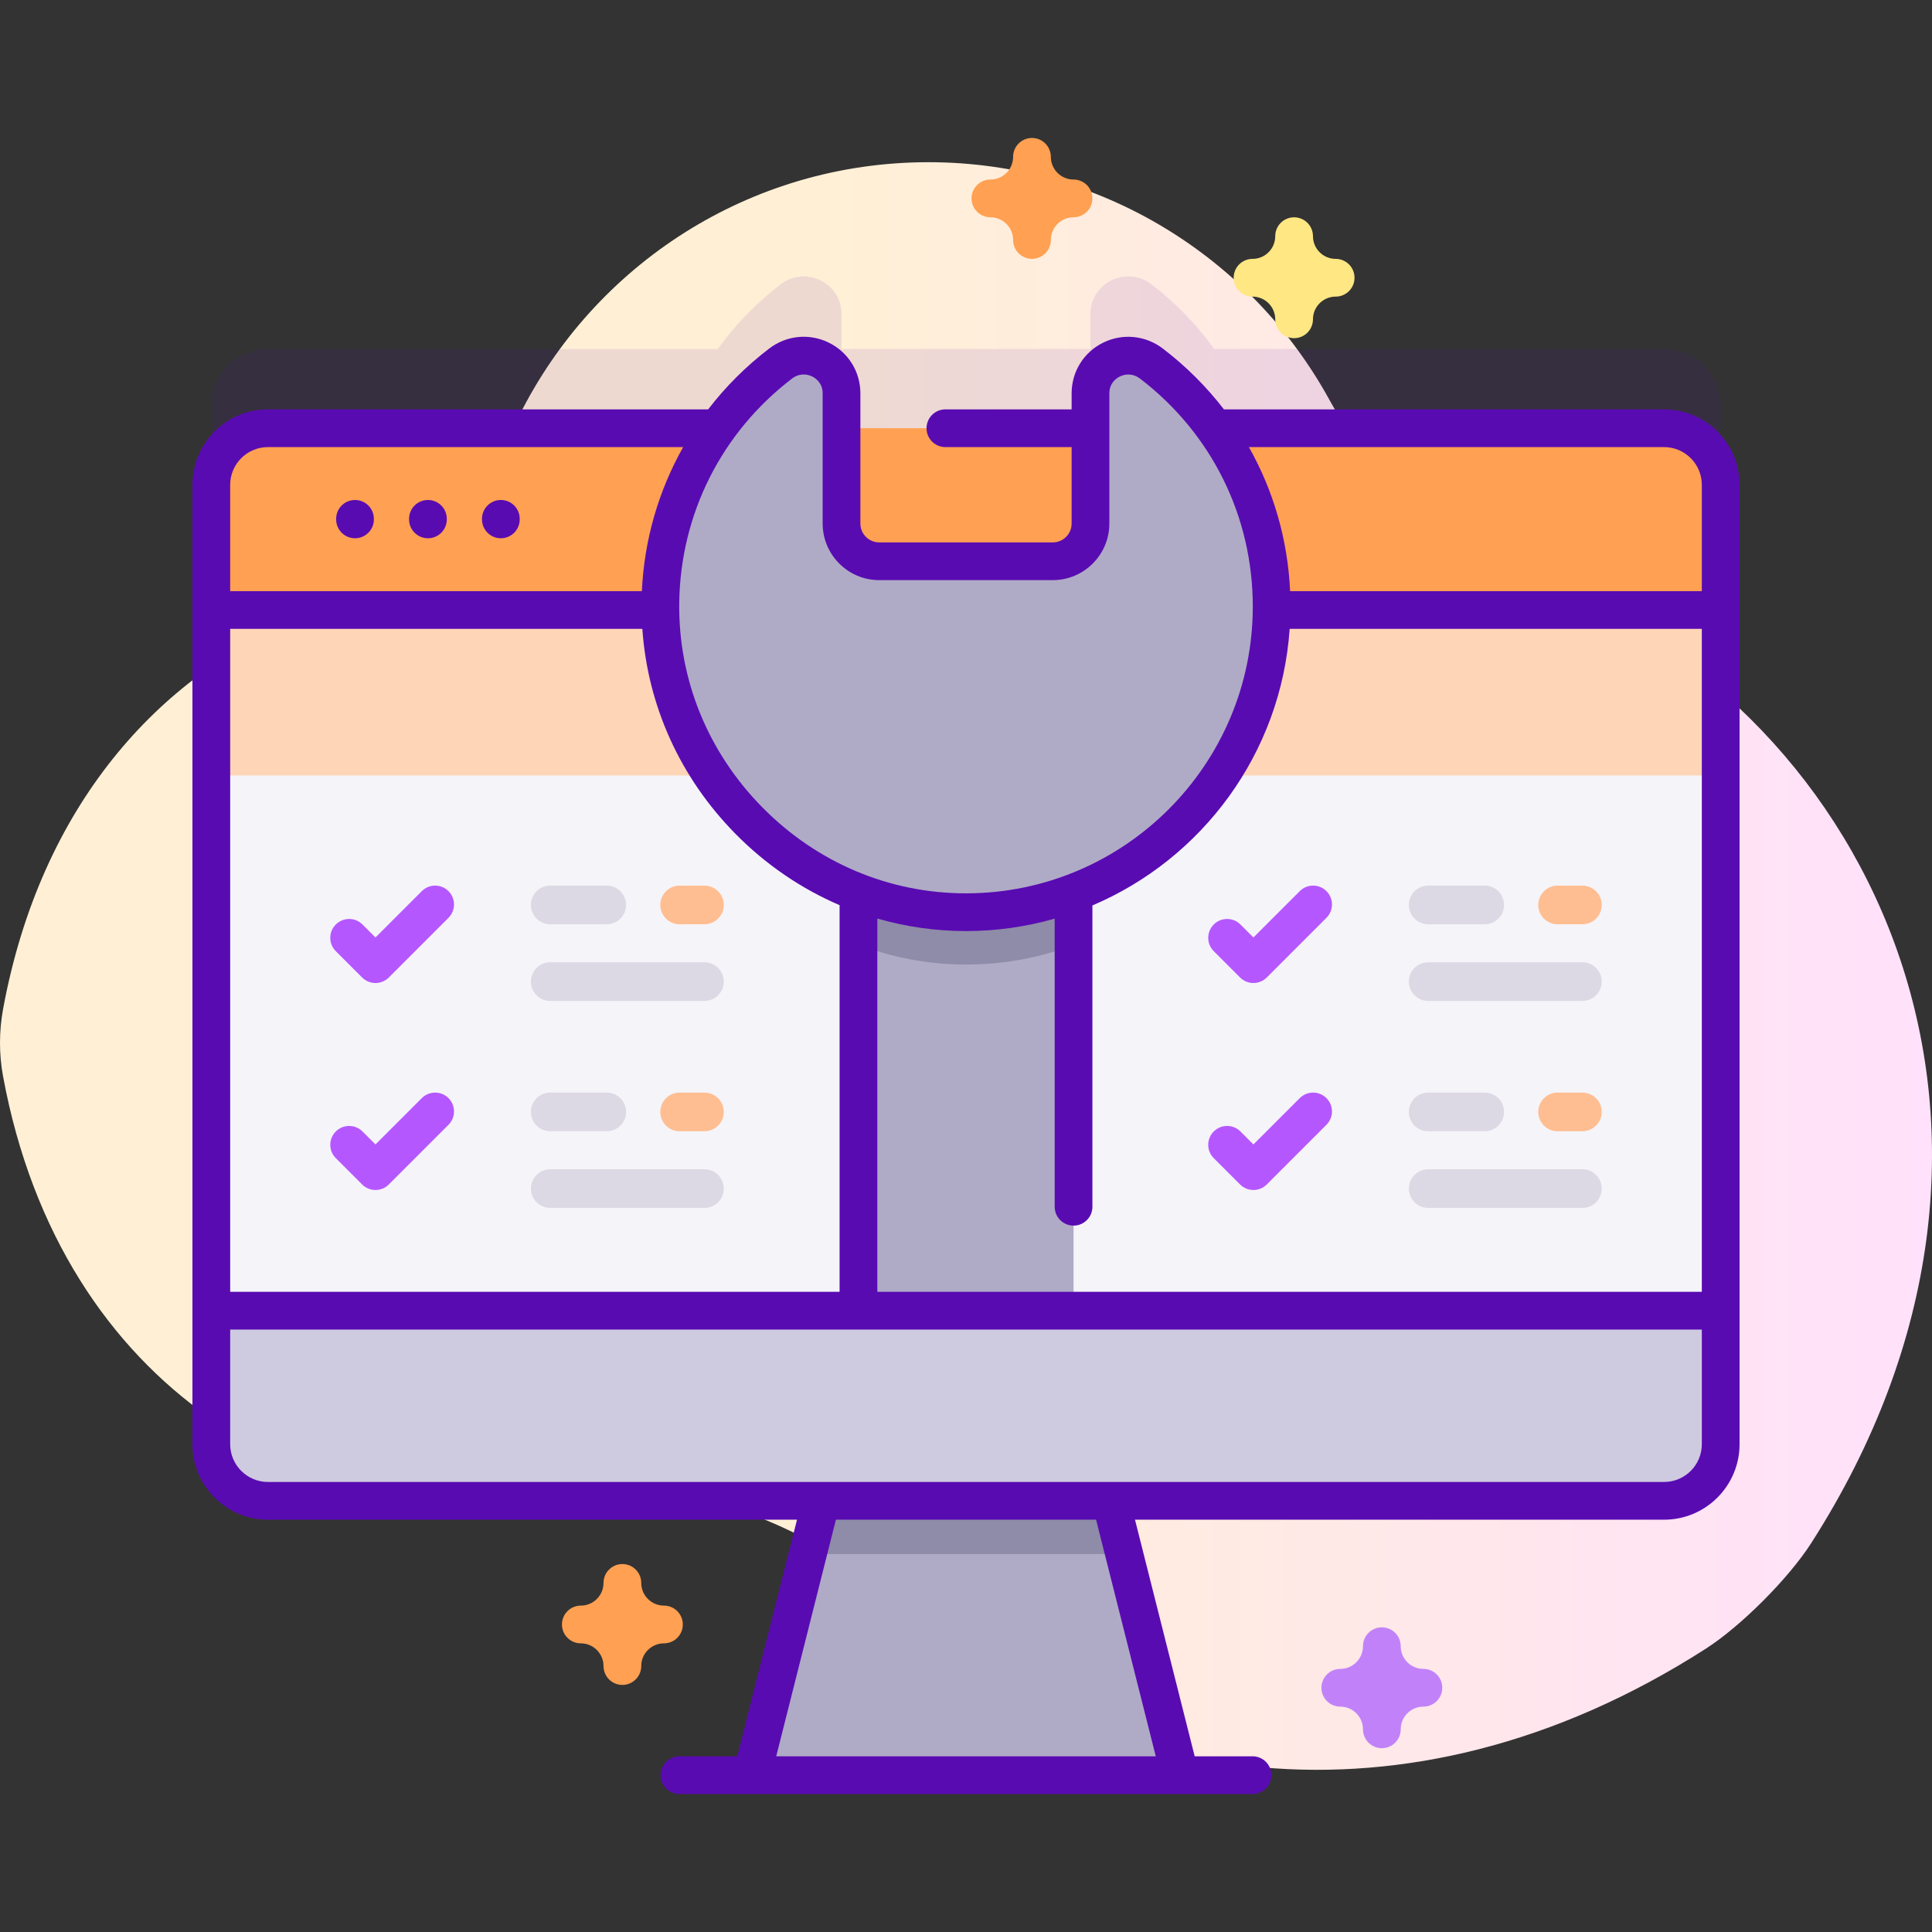 <?xml version="1.0" encoding="iso-8859-1"?>
<!-- Generator: Adobe Illustrator 23.0.3, SVG Export Plug-In . SVG Version: 6.00 Build 0)  -->
<svg version="1.1" id="Capa_1" xmlns="http://www.w3.org/2000/svg" xmlns:xlink="http://www.w3.org/1999/xlink" x="0px" y="0px"
	 viewBox="0 0 512 512" style="enable-background:new 0 0 512 512;" xml:space="preserve">
<rect x="0" y="0" width="512" height="512" fill="#333333" stroke="none"/>
<g>
	<linearGradient id="SVGID_1_" gradientUnits="userSpaceOnUse" x1="215.709" y1="256.002" x2="852.345" y2="256.002">
		<stop  offset="7.011211e-04" style="stop-color:#FFF0D5"/>
		<stop  offset="0.511" style="stop-color:#FFDFFF"/>
		<stop  offset="1" style="stop-color:#D9CEFF"/>
	</linearGradient>
	<path style="fill:url(#SVGID_1_);" d="M408.228,154.264c-23.697-9.236-43.717-26.089-55.961-48.381
		c-20.59-37.487-60.43-62.898-106.221-62.898c-47.53,0-88.646,27.377-108.477,67.219c-12.146,24.401-32.814,43.56-58.09,53.761
		C42.131,179.04,10.777,213.489,0.827,267.348c-1.092,5.91-1.108,11.986-0.016,17.896c15.448,83.572,82.399,120.435,143.334,110.66
		c34.126-5.474,68.672,5.909,93.967,29.462c51.434,47.892,133.884,62.907,213.923,11.57c9.377-6.014,21.957-18.634,27.966-28.015
		C548.967,301.251,497.879,189.206,408.228,154.264z"/>
	<g>
		<g>
			<path style="opacity:0.1;fill:#590BB2;" d="M441,92.484H321.779c-4.676-6.496-10.284-12.277-16.639-17.132
				c-6.616-5.055-16.15-0.435-16.15,7.891v9.241h-65.98v-9.239c0-8.309-9.518-12.957-16.123-7.914
				c-6.366,4.86-11.984,10.647-16.667,17.153H71c-8.28,0-15,6.72-15,15v254.25c0,8.28,6.72,15,15,15h370c8.28,0,15-6.72,15-15
				v-254.25C456,99.204,449.28,92.484,441,92.484z"/>
			<g>
				<g>
					<g>
						<polygon style="fill:#AFABC6;" points="312.71,470.441 199.289,470.441 221.971,380.537 290.028,380.537 						"/>
						<polygon style="fill:#8E8CA8;" points="297.928,411.839 214.071,411.839 221.971,380.537 290.028,380.537 						"/>
						<g>
							<path style="fill:#F5F4F9;" d="M456,128.487v254.25c0,8.28-6.72,15-15,15H71c-8.28,0-15-6.72-15-15v-254.25
								c0-8.28,6.72-15,15-15h370C449.28,113.487,456,120.207,456,128.487z"/>
							<path style="fill:#FFD5B8;" d="M456,205.508v-77.021c0-8.28-6.72-15-15-15H71c-8.28,0-15,6.72-15,15v77.021H456z"/>
							<rect x="227.5" y="207.463" style="fill:#AFABC6;" width="57" height="139.88"/>
							<path style="fill:#8E8CA8;" d="M284.5,207.463v42.98c-8.87,3.35-18.47,5.17-28.5,5.17c-10.01,0-19.62-1.87-28.5-5.27v-42.88
								H284.5z"/>
							<path style="fill:#FFA052;" d="M456,161.659v-33.171c0-8.284-6.716-15-15-15H71c-8.284,0-15,6.716-15,15v33.171H456z"/>
							<path style="fill:#CECAE0;" d="M56,347.345v35.39c0,8.284,6.716,15,15,15h370c8.284,0,15-6.716,15-15v-35.39H56z"/>
						</g>
					</g>
				</g>
				<g>
					<path style="fill:#AFABC6;" d="M337,160.744c0,44.739-36.259,80.999-80.998,81c-44.763,0.001-81.573-37.307-80.996-82.066
						c0.333-25.829,12.762-48.751,31.88-63.347c6.605-5.042,16.123-0.395,16.123,7.914v34.498c0,5.523,4.477,10,10,10h45.98
						c5.523,0,10-4.477,10-10v-34.501c0-8.326,9.534-12.946,16.15-7.891C324.506,111.149,337,134.492,337,160.744z"/>
					<g>
						<path style="fill:#590BB2;" d="M94.082,142.646c2.762,0,5-2.238,5-5V137.5c0-2.762-2.238-5-5-5s-5,2.238-5,5v0.146
							C89.082,140.408,91.32,142.646,94.082,142.646z"/>
						<path style="fill:#590BB2;" d="M113.407,142.646c2.762,0,5-2.238,5-5V137.5c0-2.762-2.238-5-5-5s-5,2.238-5,5v0.146
							C108.407,140.408,110.646,142.646,113.407,142.646z"/>
						<path style="fill:#590BB2;" d="M132.731,142.646c2.762,0,5-2.238,5-5V137.5c0-2.762-2.238-5-5-5s-5,2.238-5,5v0.146
							C127.731,140.408,129.97,142.646,132.731,142.646z"/>
						<path style="fill:#590BB2;" d="M441,108.487H324.351c-4.587-5.968-10-11.39-16.175-16.107
							c-4.606-3.52-10.683-4.113-15.862-1.556c-5.134,2.539-8.323,7.681-8.323,13.419v4.244h-33.45c-2.762,0-5,2.238-5,5
							s2.238,5,5,5h33.45v20.257c0,2.757-2.243,5-5,5h-45.98c-2.757,0-5-2.243-5-5v-34.498c0-5.74-3.192-10.886-8.332-13.428
							c-5.17-2.558-11.232-1.967-15.824,1.539c-6.177,4.716-11.596,10.147-16.191,16.13H71c-11.028,0-20,8.972-20,20v254.248
							c0,11.028,8.972,20,20,20h140.214l-15.819,62.701h-15.329c-2.762,0-5,2.238-5,5s2.238,5,5,5h151.867c2.762,0,5-2.238,5-5
							s-2.238-5-5-5h-15.33l-15.819-62.701H441c11.028,0,20-8.972,20-20V128.487C461,117.458,452.028,108.487,441,108.487z
							 M61,342.345V166.659h109.228c1.407,20.38,10.026,39.471,24.727,54.361c8.055,8.16,17.399,14.505,27.545,18.858v102.467H61z
							 M232.5,243.429c7.561,2.17,15.448,3.315,23.502,3.315c8.147,0,16.023-1.164,23.498-3.291v76.349c0,2.762,2.238,5,5,5
							s5-2.238,5-5v-79.853c29.099-12.354,50.02-40.299,52.274-73.29H451v175.687H232.5V243.429z M441,118.487
							c5.514,0,10,4.486,10,10v28.172H341.897c-0.631-13.633-4.407-26.638-10.923-38.172H441z M209.922,100.306
							c0.922-0.704,1.988-1.063,3.067-1.063c0.761,0,1.527,0.178,2.255,0.537c0.831,0.411,2.766,1.67,2.766,4.465v34.498
							c0,8.271,6.729,15,15,15h45.98c8.271,0,15-6.729,15-15v-34.501c0-2.791,1.927-4.045,2.756-4.454
							c1.769-0.874,3.772-0.675,5.358,0.536C321.104,114.841,332,136.864,332,160.744c0,41.905-34.093,75.999-75.998,76
							c-20.294,0.001-39.447-8.078-53.931-22.749c-14.49-14.678-22.327-33.945-22.064-54.252
							C180.31,136.251,191.213,114.587,209.922,100.306z M71,118.487h110.044c-6.517,11.538-10.31,24.547-10.944,38.172H61v-28.172
							C61,122.973,65.486,118.487,71,118.487z M306.291,465.436H205.708l15.818-62.701h68.945L306.291,465.436z M441,392.735H71
							c-5.514,0-10-4.486-10-10v-30.39h390v30.39C451,388.249,446.514,392.735,441,392.735z"/>
					</g>
				</g>
			</g>
		</g>
		<g>
			<g>
				<g>
					<g>
						<path style="fill:#DDD9E4;" d="M160.798,244.941h-14.981c-2.829,0-5.123-2.294-5.123-5.123c0-2.829,2.293-5.123,5.123-5.123
							h14.981c2.829,0,5.123,2.294,5.123,5.123C165.921,242.647,163.628,244.941,160.798,244.941z"/>
						<path style="fill:#FFBE92;" d="M186.684,244.941h-6.577c-2.829,0-5.123-2.294-5.123-5.123c0-2.829,2.293-5.123,5.123-5.123
							h6.577c2.829,0,5.123,2.294,5.123,5.123C191.807,242.647,189.514,244.941,186.684,244.941z"/>
						<path style="fill:#DDD9E4;" d="M186.684,265.26h-40.866c-2.829,0-5.123-2.294-5.123-5.123s2.293-5.123,5.123-5.123h40.866
							c2.829,0,5.123,2.294,5.123,5.123S189.514,265.26,186.684,265.26z"/>
					</g>
					<path style="fill:#B557FF;" d="M99.504,260.511c-1.326,0-2.598-0.527-3.535-1.464l-6.978-6.978
						c-1.953-1.953-1.953-5.119,0-7.071c1.951-1.952,5.119-1.952,7.07,0l3.442,3.442l12.28-12.28c1.951-1.952,5.119-1.952,7.07,0
						c1.953,1.953,1.953,5.119,0,7.071l-15.815,15.816C102.102,259.984,100.83,260.511,99.504,260.511z"/>
				</g>
				<g>
					<g>
						<path style="fill:#DDD9E4;" d="M160.798,299.793h-14.981c-2.829,0-5.123-2.294-5.123-5.123s2.293-5.123,5.123-5.123h14.981
							c2.829,0,5.123,2.294,5.123,5.123S163.628,299.793,160.798,299.793z"/>
						<path style="fill:#FFBE92;" d="M186.684,299.793h-6.577c-2.829,0-5.123-2.294-5.123-5.123s2.293-5.123,5.123-5.123h6.577
							c2.829,0,5.123,2.294,5.123,5.123S189.514,299.793,186.684,299.793z"/>
						<path style="fill:#DDD9E4;" d="M186.684,320.112h-40.866c-2.829,0-5.123-2.294-5.123-5.123c0-2.829,2.293-5.123,5.123-5.123
							h40.866c2.829,0,5.123,2.294,5.123,5.123C191.807,317.819,189.514,320.112,186.684,320.112z"/>
					</g>
					<path style="fill:#B557FF;" d="M99.504,315.363c-1.326,0-2.598-0.527-3.535-1.464l-6.978-6.978
						c-1.953-1.953-1.953-5.119,0-7.071c1.951-1.952,5.119-1.952,7.07,0l3.442,3.442l12.28-12.28c1.951-1.952,5.119-1.952,7.07,0
						c1.953,1.953,1.953,5.119,0,7.071l-15.815,15.816C102.102,314.836,100.83,315.363,99.504,315.363z"/>
				</g>
			</g>
			<g>
				<g>
					<g>
						<path style="fill:#DDD9E4;" d="M393.465,244.941h-14.981c-2.829,0-5.123-2.294-5.123-5.123c0-2.829,2.293-5.123,5.123-5.123
							h14.981c2.829,0,5.123,2.294,5.123,5.123C398.588,242.647,396.294,244.941,393.465,244.941z"/>
						<path style="fill:#FFBE92;" d="M419.351,244.941h-6.577c-2.829,0-5.123-2.294-5.123-5.123c0-2.829,2.293-5.123,5.123-5.123
							h6.577c2.829,0,5.123,2.294,5.123,5.123C424.474,242.647,422.18,244.941,419.351,244.941z"/>
						<path style="fill:#DDD9E4;" d="M419.351,265.26h-40.866c-2.829,0-5.123-2.294-5.123-5.123s2.293-5.123,5.123-5.123h40.866
							c2.829,0,5.123,2.294,5.123,5.123S422.18,265.26,419.351,265.26z"/>
					</g>
					<path style="fill:#B557FF;" d="M332.171,260.511c-1.326,0-2.598-0.527-3.535-1.464l-6.978-6.978
						c-1.953-1.953-1.953-5.119,0-7.071c1.951-1.952,5.119-1.952,7.07,0l3.442,3.442l12.28-12.28c1.951-1.952,5.119-1.952,7.07,0
						c1.953,1.953,1.953,5.119,0,7.071l-15.815,15.816C334.768,259.984,333.497,260.511,332.171,260.511z"/>
				</g>
				<g>
					<g>
						<path style="fill:#DDD9E4;" d="M393.465,299.793h-14.981c-2.829,0-5.123-2.294-5.123-5.123s2.293-5.123,5.123-5.123h14.981
							c2.829,0,5.123,2.294,5.123,5.123S396.294,299.793,393.465,299.793z"/>
						<path style="fill:#FFBE92;" d="M419.351,299.793h-6.577c-2.829,0-5.123-2.294-5.123-5.123s2.293-5.123,5.123-5.123h6.577
							c2.829,0,5.123,2.294,5.123,5.123S422.18,299.793,419.351,299.793z"/>
						<path style="fill:#DDD9E4;" d="M419.351,320.112h-40.866c-2.829,0-5.123-2.294-5.123-5.123c0-2.829,2.293-5.123,5.123-5.123
							h40.866c2.829,0,5.123,2.294,5.123,5.123C424.474,317.819,422.18,320.112,419.351,320.112z"/>
					</g>
					<path style="fill:#B557FF;" d="M332.171,315.363c-1.326,0-2.598-0.527-3.535-1.464l-6.978-6.978
						c-1.953-1.953-1.953-5.119,0-7.071c1.951-1.952,5.119-1.952,7.07,0l3.442,3.442l12.28-12.28c1.951-1.952,5.119-1.952,7.07,0
						c1.953,1.953,1.953,5.119,0,7.071l-15.815,15.816C334.768,314.836,333.497,315.363,332.171,315.363z"/>
				</g>
			</g>
		</g>
		<path style="fill:#C182F9;" d="M366.204,463.292c-2.762,0-5-2.238-5-5c0-3.317-2.698-6.016-6.016-6.016c-2.762,0-5-2.238-5-5
			s2.238-5,5-5c3.317,0,6.016-2.698,6.016-6.016c0-2.762,2.238-5,5-5s5,2.238,5,5c0,3.317,2.698,6.016,6.016,6.016
			c2.762,0,5,2.238,5,5s-2.238,5-5,5c-3.317,0-6.016,2.698-6.016,6.016C371.204,461.053,368.966,463.292,366.204,463.292z"/>
		<path style="fill:#FFE783;" d="M342.949,89.621c-2.762,0-5-2.238-5-5c0-3.317-2.698-6.016-6.016-6.016c-2.762,0-5-2.238-5-5
			s2.238-5,5-5c3.317,0,6.016-2.698,6.016-6.016c0-2.762,2.238-5,5-5s5,2.238,5,5c0,3.317,2.698,6.016,6.016,6.016
			c2.762,0,5,2.238,5,5s-2.238,5-5,5c-3.317,0-6.016,2.698-6.016,6.016C347.949,87.382,345.711,89.621,342.949,89.621z"/>
		<path style="fill:#FFA052;" d="M273.484,68.595c-2.762,0-5-2.238-5-5c0-3.317-2.698-6.016-6.016-6.016c-2.762,0-5-2.238-5-5
			s2.238-5,5-5c3.317,0,6.016-2.698,6.016-6.016c0-2.762,2.238-5,5-5s5,2.238,5,5c0,3.317,2.698,6.016,6.016,6.016
			c2.762,0,5,2.238,5,5s-2.238,5-5,5c-3.317,0-6.016,2.698-6.016,6.016C278.484,66.357,276.246,68.595,273.484,68.595z"/>
		<path style="fill:#FFA052;" d="M164.937,446.521c-2.762,0-5-2.238-5-5c0-3.317-2.698-6.017-6.016-6.017c-2.762,0-5-2.238-5-5
			s2.238-5,5-5c3.317,0,6.016-2.698,6.016-6.016c0-2.762,2.238-5,5-5s5,2.238,5,5c0,3.317,2.698,6.016,6.016,6.016
			c2.762,0,5,2.238,5,5s-2.238,5-5,5c-3.317,0-6.016,2.699-6.016,6.017C169.937,444.283,167.698,446.521,164.937,446.521z"/>
	</g>
</g>
<g>
</g>
<g>
</g>
<g>
</g>
<g>
</g>
<g>
</g>
<g>
</g>
<g>
</g>
<g>
</g>
<g>
</g>
<g>
</g>
<g>
</g>
<g>
</g>
<g>
</g>
<g>
</g>
<g>
</g>
</svg>
